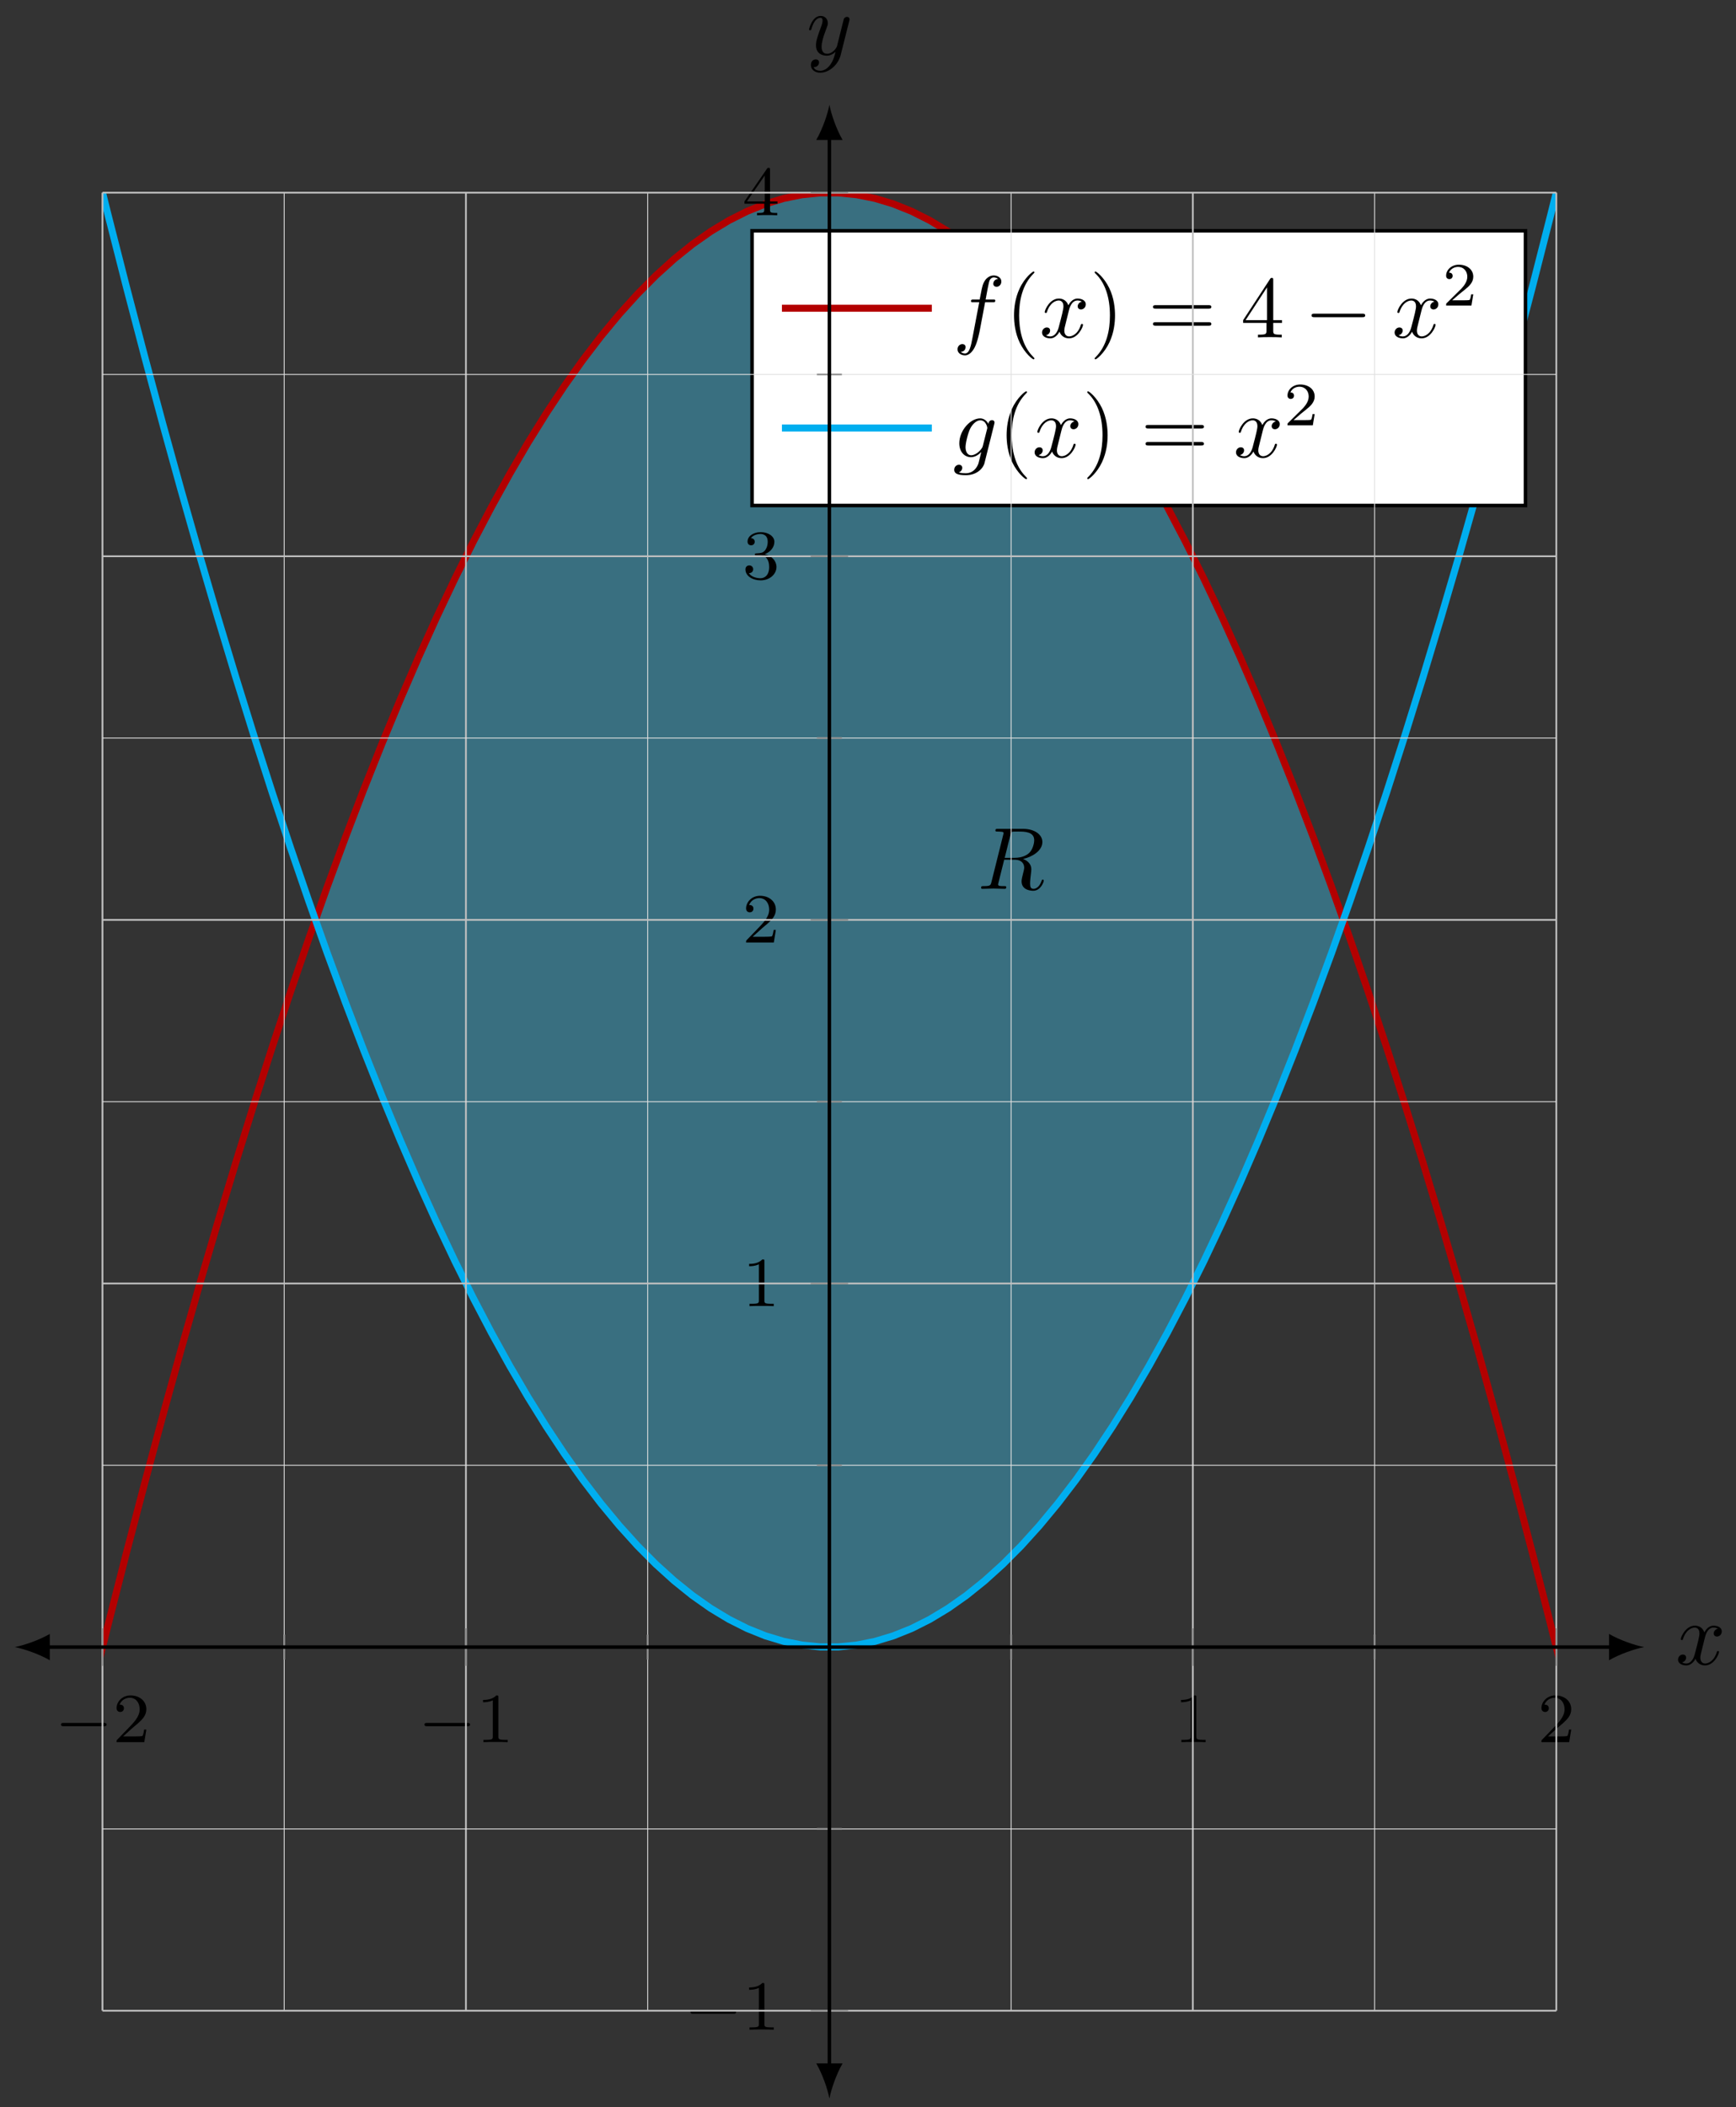 <svg xmlns="http://www.w3.org/2000/svg" xmlns:xlink="http://www.w3.org/1999/xlink" version="1.1" width="197" height="239" viewBox="0 0 197 239">
<rect x="0" y="0" width="197" height="239" fill="#333333" stroke="none"/>
<defs>
<clipPath id="clip_1">
<path transform="matrix(1,0,0,-1,11.629,228.078)" d="M0 0H164.979V206.224H0Z"/>
</clipPath>
<clipPath id="clip_2">
<path transform="matrix(1,0,0,-1,11.629,228.078)" d="M0 0H164.979V206.224H0Z"/>
</clipPath>
<path id="font_3_1" d="M.375 .614C.381 .638 .384 .648 .403 .651 .412 .652 .444 .652 .464 .652 .535 .652 .646 .652 .646 .553 .646 .519 .63 .45 .591 .411 .565 .385 .512 .353 .422 .353H.31L.375 .614M.519 .34C.62 .362 .739 .432 .739 .533 .739 .619 .649 .683 .518 .683H.233C.213 .683 .204 .683 .204 .663 .204 .652 .213 .652 .232 .652 .234 .652 .253 .652 .27 .65 .288 .648 .297 .647 .297 .634 .297 .63 .296 .627 .293 .615L.159 .078C.149 .039 .147 .031 .068 .031 .05 .031 .041 .031 .041 .011 .041-0 .053-0 .055-0 .083-0 .153 .003 .181 .003 .209 .003 .28-0 .308-0 .316-0 .328-0 .328 .02 .328 .031 .319 .031 .3 .031 .263 .031 .235 .031 .235 .049 .235 .055 .237 .06 .238 .066L.304 .331H.423C.514 .331 .532 .275 .532 .24 .532 .225 .524 .194 .518 .171 .511 .143 .502 .106 .502 .086 .502-.022 .622-.022 .635-.022 .72-.022 .755 .079 .755 .093 .755 .105 .744 .105 .743 .105 .734 .105 .732 .098 .73 .091 .705 .017 .662-0 .639-0 .606-0 .599 .022 .599 .061 .599 .092 .605 .143 .609 .175 .611 .189 .613 .208 .613 .222 .613 .299 .546 .33 .519 .34Z"/>
<path id="font_4_1" d="M.699 .227C.715 .227 .737 .227 .737 .25 .737 .273 .715 .273 .699 .273H.126C.11 .273 .088 .273 .088 .25 .088 .227 .11 .227 .126 .227H.699Z"/>
<path id="font_5_2" d="M.282 .204C.298 .219 .34 .252 .356 .266 .418 .323 .477 .378 .477 .469 .477 .588 .377 .665 .252 .665 .132 .665 .053 .574 .053 .485 .053 .436 .092 .429 .106 .429 .127 .429 .158 .444 .158 .482 .158 .534 .108 .534 .096 .534 .125 .607 .192 .632 .241 .632 .334 .632 .382 .553 .382 .469 .382 .365 .309 .289 .191 .168L.065 .038C.053 .027 .053 .025 .053 0H.448L.477 .179H.446C.443 .159 .435 .109 .423 .09 .417 .082 .341 .082 .325 .082H.147L.282 .204Z"/>
<path id="font_5_1" d="M.314 .637C.314 .664 .312 .665 .285 .665 .244 .625 .191 .601 .096 .601V.568C.123 .568 .177 .568 .235 .595V.082C.235 .045 .232 .033 .137 .033H.102V0C.143 .003 .229 .003 .274 .003 .319 .003 .406 .003 .447 0V.033H.412C.317 .033 .314 .045 .314 .082V.637Z"/>
<path id="font_5_3" d="M.253 .334C.332 .334 .382 .276 .382 .17 .382 .045 .311 .009 .258 .009 .203 .009 .128 .028 .093 .081 .129 .081 .154 .104 .154 .137 .154 .169 .131 .192 .099 .192 .072 .192 .044 .175 .044 .135 .044 .04 .146-.021 .26-.021 .393-.021 .486 .07 .486 .17 .486 .254 .42 .33 .318 .352 .397 .38 .456 .448 .456 .528 .456 .608 .366 .665 .262 .665 .155 .665 .074 .607 .074 .531 .074 .494 .099 .478 .125 .478 .156 .478 .176 .5 .176 .529 .176 .566 .144 .58 .122 .581 .164 .636 .241 .639 .259 .639 .285 .639 .361 .631 .361 .528 .361 .458 .332 .416 .318 .4 .288 .369 .265 .367 .204 .363 .185 .362 .177 .361 .177 .348 .177 .334 .186 .334 .203 .334H.253Z"/>
<path id="font_5_4" d="M.394 .647C.394 .667 .394 .675 .373 .675 .36 .675 .359 .674 .349 .66L.03 .197V.164H.312V.081C.312 .044 .309 .033 .232 .033H.209V0C.294 .003 .296 .003 .353 .003 .41 .003 .412 .003 .497 0V.033H.474C.397 .033 .394 .044 .394 .081V.164H.5V.197H.394V.647M.319 .566V.197H.065L.319 .566Z"/>
<path id="font_3_4" d="M.334 .302C.34 .328 .363 .42 .433 .42 .438 .42 .462 .42 .483 .407 .455 .402 .435 .377 .435 .353 .435 .337 .446 .318 .473 .318 .495 .318 .527 .336 .527 .376 .527 .428 .468 .442 .434 .442 .376 .442 .341 .389 .329 .366 .304 .432 .25 .442 .221 .442 .117 .442 .06 .313 .06 .288 .06 .278 .07 .278 .072 .278 .08 .278 .083 .28 .085 .289 .119 .395 .185 .42 .219 .42 .238 .42 .273 .411 .273 .353 .273 .322 .256 .255 .219 .115 .203 .053 .168 .011 .124 .011 .118 .011 .095 .011 .074 .024 .099 .029 .121 .05 .121 .078 .121 .105 .099 .113 .084 .113 .054 .113 .029 .087 .029 .055 .029 .009 .079-.011 .123-.011 .189-.011 .225 .059 .228 .065 .24 .028 .276-.011 .336-.011 .439-.011 .496 .118 .496 .143 .496 .153 .487 .153 .484 .153 .475 .153 .473 .149 .471 .142 .438 .035 .37 .011 .338 .011 .299 .011 .283 .043 .283 .077 .283 .099 .289 .121 .3 .165L.334 .302Z"/>
<path id="font_3_5" d="M.486 .381C.49 .395 .49 .397 .49 .404 .49 .422 .476 .431 .461 .431 .451 .431 .435 .425 .426 .41 .424 .405 .416 .374 .412 .356 .405 .33 .398 .303 .392 .276L.347 .096C.343 .081 .3 .011 .234 .011 .183 .011 .172 .055 .172 .092 .172 .138 .189 .2 .223 .288 .239 .329 .243 .34 .243 .36 .243 .405 .211 .442 .161 .442 .066 .442 .029 .297 .029 .288 .029 .278 .039 .278 .041 .278 .051 .278 .052 .28 .057 .296 .084 .39 .124 .42 .158 .42 .166 .42 .183 .42 .183 .388 .183 .363 .173 .337 .166 .318 .126 .212 .108 .155 .108 .108 .108 .019 .171-.011 .23-.011 .269-.011 .303 .006 .331 .034 .318-.018 .306-.067 .266-.12 .24-.154 .202-.183 .156-.183 .142-.183 .097-.18 .08-.141 .096-.141 .109-.141 .123-.129 .133-.12 .143-.107 .143-.088 .143-.057 .116-.053 .106-.053 .083-.053 .05-.069 .05-.118 .05-.168 .094-.205 .156-.205 .259-.205 .362-.114 .39-.001L.486 .381Z"/>
<path id="font_3_2" d="M.367 .4H.453C.473 .4 .483 .4 .483 .42 .483 .431 .473 .431 .456 .431H.373L.394 .545C.398 .566 .412 .637 .418 .649 .427 .668 .444 .683 .465 .683 .469 .683 .495 .683 .514 .665 .47 .661 .46 .626 .46 .611 .46 .588 .478 .576 .497 .576 .523 .576 .552 .598 .552 .636 .552 .682 .506 .705 .465 .705 .431 .705 .368 .687 .338 .588 .332 .567 .329 .557 .305 .431H.236C.217 .431 .206 .431 .206 .412 .206 .4 .215 .4 .234 .4H.3L.225 .005C.207-.092 .19-.183 .138-.183 .134-.183 .109-.183 .09-.165 .136-.162 .145-.126 .145-.111 .145-.088 .127-.076 .108-.076 .082-.076 .053-.098 .053-.136 .053-.181 .097-.205 .138-.205 .193-.205 .233-.146 .251-.108 .283-.045 .306 .076 .307 .083L.367 .4Z"/>
<path id="font_6_1" d="M.331-.24C.331-.237 .331-.235 .314-.218 .189-.092 .157 .097 .157 .25 .157 .424 .195 .598 .318 .723 .331 .735 .331 .737 .331 .74 .331 .747 .327 .75 .321 .75 .311 .75 .221 .682 .162 .555 .111 .445 .099 .334 .099 .25 .099 .172 .11 .051 .165-.062 .225-.185 .311-.25 .321-.25 .327-.25 .331-.247 .331-.24Z"/>
<path id="font_6_2" d="M.289 .25C.289 .328 .278 .449 .223 .562 .163 .685 .077 .75 .067 .75 .061 .75 .057 .746 .057 .74 .057 .737 .057 .735 .076 .717 .174 .618 .231 .459 .231 .25 .231 .079 .194-.097 .07-.223 .057-.235 .057-.237 .057-.24 .057-.246 .061-.25 .067-.25 .077-.25 .167-.182 .226-.055 .277 .055 .289 .166 .289 .25Z"/>
<path id="font_6_4" d="M.687 .327C.702 .327 .721 .327 .721 .347 .721 .367 .702 .367 .688 .367H.089C.075 .367 .056 .367 .056 .347 .056 .327 .075 .327 .09 .327H.687M.688 .133C.702 .133 .721 .133 .721 .153 .721 .173 .702 .173 .687 .173H.09C.075 .173 .056 .173 .056 .153 .056 .133 .075 .133 .089 .133H.688Z"/>
<path id="font_6_3" d="M.294 .165V.078C.294 .042 .292 .031 .218 .031H.197V0C.238 .003 .29 .003 .332 .003 .374 .003 .427 .003 .468 0V.031H.447C.373 .031 .371 .042 .371 .078V.165H.471V.196H.371V.651C.371 .671 .371 .677 .355 .677 .346 .677 .343 .677 .335 .665L.028 .196V.165H.294M.3 .196H.056L.3 .569V.196Z"/>
<path id="font_7_1" d="M.659 .23C.676 .23 .694 .23 .694 .25 .694 .27 .676 .27 .659 .27H.118C.101 .27 .083 .27 .083 .25 .083 .23 .101 .23 .118 .23H.659Z"/>
<path id="font_8_1" d="M.505 .182H.471C.468 .16 .458 .101 .445 .091 .437 .085 .36 .085 .346 .085H.162C.267 .178 .302 .206 .362 .253 .436 .312 .505 .374 .505 .469 .505 .59 .399 .664 .271 .664 .147 .664 .063 .577 .063 .485 .063 .434 .106 .429 .116 .429 .14 .429 .169 .446 .169 .482 .169 .5 .162 .535 .11 .535 .141 .606 .209 .628 .256 .628 .356 .628 .408 .55 .408 .469 .408 .382 .346 .313 .314 .277L.073 .039C.063 .03 .063 .028 .063 0H.475L.505 .182Z"/>
<path id="font_3_3" d="M.471 .377C.472 .383 .474 .388 .474 .395 .474 .412 .462 .422 .445 .422 .435 .422 .408 .415 .404 .379 .386 .416 .351 .442 .311 .442 .197 .442 .073 .302 .073 .158 .073 .059 .134 0 .206 0 .265 0 .312 .047 .322 .058L.323 .057C.302-.032 .29-.073 .29-.075 .286-.084 .252-.183 .146-.183 .127-.183 .094-.182 .066-.173 .096-.164 .107-.138 .107-.121 .107-.105 .096-.086 .069-.086 .047-.086 .015-.104 .015-.144 .015-.185 .052-.205 .148-.205 .273-.205 .345-.127 .36-.067L.471 .377M.341 .128C.335 .102 .312 .077 .29 .058 .269 .04 .238 .022 .209 .022 .159 .022 .144 .074 .144 .114 .144 .162 .173 .28 .2 .331 .227 .38 .27 .42 .312 .42 .378 .42 .392 .339 .392 .334 .392 .329 .39 .323 .389 .319L.341 .128Z"/>
</defs>
<g clip-path="url(#clip_1)">
<path transform="matrix(1,0,0,-1,11.629,228.078)" d="M24.153 123.689 25.489 127.449 27.562 133.074 29.634 138.49 31.707 143.698 33.779 148.697 35.852 153.489 37.925 158.072 39.997 162.446 42.07 166.612 44.142 170.571 46.215 174.32 48.287 177.862 50.36 181.195 52.432 184.32 54.505 187.236 56.578 189.945 58.65 192.445 60.723 194.736 62.795 196.82 64.868 198.695 66.94 200.362 69.013 201.82 71.085 203.071 73.158 204.113 75.231 204.946 77.303 205.572 79.376 205.989 81.448 206.198 83.521 206.198 85.593 205.99 87.666 205.574 89.738 204.95 91.811 204.117 93.883 203.076 95.956 201.827 98.028 200.37 100.101 198.704 102.174 196.83 104.246 194.747 106.319 192.457 108.391 189.958 110.464 187.25 112.536 184.335 114.609 181.211 116.682 177.879 118.754 174.339 120.827 170.59 122.899 166.633 124.972 162.467 127.044 158.093 129.117 153.512 131.189 148.722 133.262 143.724 135.334 138.516 137.407 133.101 139.48 127.478 140.826 123.689 140.826 123.779 139.48 119.991 137.407 114.368 135.334 108.952 133.262 103.745 131.189 98.747 129.117 93.957 127.044 89.375 124.972 85.001 122.899 80.836 120.827 76.879 118.754 73.13 116.682 69.59 114.609 66.258 112.536 63.134 110.464 60.218 108.391 57.511 106.319 55.012 104.246 52.721 102.174 50.639 100.101 48.765 98.028 47.099 95.956 45.642 93.883 44.392 91.811 43.351 89.738 42.519 87.666 41.894 85.593 41.478 83.521 41.271 81.448 41.271 79.376 41.48 77.303 41.897 75.231 42.522 73.158 43.356 71.085 44.398 69.013 45.648 66.94 47.107 64.868 48.774 62.795 50.649 60.723 52.732 58.65 55.024 56.578 57.524 54.505 60.232 52.432 63.149 50.36 66.274 48.287 69.607 46.215 73.148 44.142 76.898 42.07 80.856 39.997 85.023 37.925 89.397 35.852 93.98 33.779 98.771 31.707 103.771 29.634 108.979 27.562 114.395 25.489 120.019 24.153 123.78Z" fill="#42c8f4" fill-opacity=".4"/>
</g>
<g clip-path="url(#clip_2)">
<path transform="matrix(1,0,0,-1,11.629,228.078)" stroke-width=".797" stroke-linecap="butt" stroke-miterlimit="10" stroke-linejoin="miter" fill="none" stroke="#b30000" d="M-123.734-824.896-121.662-804.274-119.589-783.861-117.517-763.656-115.444-743.66-113.372-723.872-111.299-704.292-109.227-684.921-107.154-665.757-105.081-646.802-103.009-628.055-100.936-609.517-98.864-591.186-96.791-573.065-94.719-555.151-92.646-537.446-90.574-519.949-88.501-502.66-86.428-485.58-84.356-468.708-82.283-452.044-80.211-435.588-78.138-419.341-76.066-403.302-73.993-387.472-71.921-371.849-69.848-356.435-67.775-341.229-65.703-326.231-63.63-311.443-61.558-296.862-59.485-282.489-57.413-268.325-55.34-254.369-53.268-240.621-51.195-227.082-49.123-213.75-47.05-200.627-44.977-187.713-42.905-175.007-40.832-162.508-38.76-150.219-36.687-138.138-34.615-126.264-32.542-114.599-30.47-103.143-28.397-91.895-26.325-80.855-24.252-70.023-22.179-59.4-20.107-48.985-18.034-38.778-15.962-28.779-13.889-18.989-11.817-9.407-9.744-.034-7.672 9.132-5.599 18.089-3.526 26.838-1.454 35.378 .619 43.71 2.691 51.834 4.764 59.75 6.836 67.457 8.909 74.956 10.981 82.247 13.054 89.329 15.127 96.203 17.199 102.869 19.272 109.327 21.344 115.576 23.417 121.617 25.489 127.449 27.562 133.074 29.634 138.49 31.707 143.698 33.779 148.697 35.852 153.489 37.925 158.072 39.997 162.446 42.07 166.612 44.142 170.571 46.215 174.32 48.287 177.862 50.36 181.195 52.432 184.32 54.505 187.236 56.578 189.945 58.65 192.445 60.723 194.736 62.795 196.82 64.868 198.695 66.94 200.362 69.013 201.82 71.085 203.071 73.158 204.113 75.231 204.946 77.303 205.572 79.376 205.989 81.448 206.198 83.521 206.198 85.593 205.99 87.666 205.574 89.738 204.95 91.811 204.117 93.883 203.076 95.956 201.827 98.028 200.37 100.101 198.704 102.174 196.83 104.246 194.747 106.319 192.457 108.391 189.958 110.464 187.25 112.536 184.335 114.609 181.211 116.682 177.879 118.754 174.339 120.827 170.59 122.899 166.633 124.972 162.467 127.044 158.093 129.117 153.512 131.189 148.722 133.262 143.724 135.334 138.516 137.407 133.101 139.48 127.478 141.552 121.646 143.625 115.607 145.697 109.358 147.77 102.901 149.842 96.237 151.915 89.364 153.987 82.283 156.06 74.993 158.133 67.494 160.205 59.789 162.278 51.874 164.35 43.752 166.423 35.42 168.495 26.88 170.568 18.133 172.64 9.177 174.713 .013 176.785-9.36 178.858-18.942 180.93-28.73 183.003-38.728 185.076-48.933 187.148-59.347 189.221-69.97 191.293-80.8 193.366-91.84 195.438-103.086 197.511-114.542 199.584-126.207 201.656-138.078 203.729-150.159 205.801-162.446 207.874-174.944 209.946-187.65 212.019-200.562 214.091-213.685 216.164-227.014 218.237-240.554 220.309-254.3 222.382-268.254 224.454-282.418 226.527-296.789 228.599-311.369 230.672-326.159 232.744-341.154 234.817-356.359 236.889-371.771 238.962-387.393 241.035-403.224 243.107-419.261 245.18-435.508 247.252-451.96 249.325-468.625 251.397-485.497 253.47-502.575 255.542-519.863 257.615-537.357 259.687-555.063 261.76-572.976 263.833-591.095 265.905-609.426 267.978-627.962 270.05-646.709 272.123-665.663 274.195-684.824 276.268-704.196 278.34-723.773 280.413-743.561 282.486-763.558 284.558-783.759 286.631-804.173 288.703-824.791"/>
<path transform="matrix(1,0,0,-1,11.629,228.078)" stroke-width=".797" stroke-linecap="butt" stroke-miterlimit="10" stroke-linejoin="miter" fill="none" stroke="#00aeef" d="M-123.734 1072.365-121.662 1051.743-119.589 1031.33-117.517 1011.125-115.444 991.129-113.372 971.341-111.299 951.761-109.227 932.389-107.154 913.226-105.081 894.271-103.009 875.524-100.936 856.986-98.864 838.655-96.791 820.534-94.719 802.62-92.646 784.915-90.574 767.418-88.501 750.129-86.428 733.048-84.356 716.176-82.283 699.513-80.211 683.057-78.138 666.81-76.066 650.771-73.993 634.94-71.921 619.318-69.848 603.904-67.775 588.698-65.703 573.7-63.63 558.912-61.558 544.33-59.485 529.958-57.413 515.793-55.34 501.838-53.268 488.09-51.195 474.55-49.123 461.219-47.05 448.096-44.977 435.182-42.905 422.475-40.832 409.977-38.76 397.688-36.687 385.606-34.615 373.733-32.542 362.068-30.47 350.612-28.397 339.363-26.325 328.324-24.252 317.492-22.179 306.869-20.107 296.453-18.034 286.247-15.962 276.248-13.889 266.458-11.817 256.876-9.744 247.502-7.672 238.337-5.599 229.38-3.526 220.631-1.454 212.091 .619 203.759 2.691 195.635 4.764 187.719 6.836 180.012 8.909 172.513 10.981 165.222 13.054 158.14 15.127 151.266 17.199 144.6 19.272 138.142 21.344 131.893 23.417 125.852 25.489 120.019 27.562 114.395 29.634 108.979 31.707 103.771 33.779 98.771 35.852 93.98 37.925 89.397 39.997 85.023 42.07 80.856 44.142 76.898 46.215 73.148 48.287 69.607 50.36 66.274 52.432 63.149 54.505 60.232 56.578 57.524 58.65 55.024 60.723 52.732 62.795 50.649 64.868 48.774 66.94 47.107 69.013 45.648 71.085 44.398 73.158 43.356 75.231 42.522 77.303 41.897 79.376 41.48 81.448 41.271 83.521 41.271 85.593 41.478 87.666 41.894 89.738 42.519 91.811 43.351 93.883 44.392 95.956 45.642 98.028 47.099 100.101 48.765 102.174 50.639 104.246 52.721 106.319 55.012 108.391 57.511 110.464 60.218 112.536 63.134 114.609 66.258 116.682 69.59 118.754 73.13 120.827 76.879 122.899 80.836 124.972 85.001 127.044 89.375 129.117 93.957 131.189 98.747 133.262 103.745 135.334 108.952 137.407 114.368 139.48 119.991 141.552 125.823 143.625 131.862 145.697 138.11 147.77 144.567 149.842 151.232 151.915 158.105 153.987 165.186 156.06 172.476 158.133 179.974 160.205 187.68 162.278 195.595 164.35 203.717 166.423 212.049 168.495 220.589 170.568 229.336 172.64 238.292 174.713 247.456 176.785 256.829 178.858 266.41 180.93 276.198 183.003 286.197 185.076 296.401 187.148 306.816 189.221 317.439 191.293 328.269 193.366 339.308 195.438 350.554 197.511 362.011 199.584 373.675 201.656 385.546 203.729 397.627 205.801 409.915 207.874 422.412 209.946 435.119 212.019 448.031 214.091 461.154 216.164 474.483 218.237 488.022 220.309 501.769 222.382 515.723 224.454 529.887 226.527 544.257 228.599 558.838 230.672 573.628 232.744 588.622 234.817 603.828 236.889 619.24 238.962 634.862 241.035 650.693 243.107 666.729 245.18 682.976 247.252 699.429 249.325 716.093 251.397 732.965 253.47 750.043 255.542 767.332 257.615 784.826 259.687 802.531 261.76 820.445 263.833 838.564 265.905 856.894 267.978 875.43 270.05 894.177 272.123 913.132 274.195 932.292 276.268 951.664 278.34 971.241 280.413 991.03 282.486 1011.027 284.558 1031.228 286.631 1051.641 288.703 1072.26"/>
<use data-text="R" xlink:href="#font_3_1" transform="matrix(9.963,0,0,-9.963,110.925,100.822)"/>
</g>
<use data-text="&#x2212;" xlink:href="#font_4_1" transform="matrix(7.97,0,0,-7.97,6.218,197.615)"/>
<use data-text="2" xlink:href="#font_5_2" transform="matrix(7.97,0,0,-7.97,12.805,197.615)"/>
<use data-text="&#x2212;" xlink:href="#font_4_1" transform="matrix(7.97,0,0,-7.97,47.464,197.615)"/>
<use data-text="1" xlink:href="#font_5_1" transform="matrix(7.97,0,0,-7.97,54.051,197.615)"/>
<use data-text="1" xlink:href="#font_5_1" transform="matrix(7.97,0,0,-7.97,133.252,197.615)"/>
<use data-text="2" xlink:href="#font_5_2" transform="matrix(7.97,0,0,-7.97,174.499,197.615)"/>
<use data-text="&#x2212;" xlink:href="#font_4_1" transform="matrix(7.97,0,0,-7.97,77.655,230.231)"/>
<use data-text="1" xlink:href="#font_5_1" transform="matrix(7.97,0,0,-7.97,84.241,230.231)"/>
<use data-text="1" xlink:href="#font_5_1" transform="matrix(7.97,0,0,-7.97,84.242,148.156)"/>
<use data-text="2" xlink:href="#font_5_2" transform="matrix(7.97,0,0,-7.97,84.242,106.91)"/>
<use data-text="3" xlink:href="#font_5_3" transform="matrix(7.97,0,0,-7.97,84.242,65.664)"/>
<use data-text="4" xlink:href="#font_5_4" transform="matrix(7.97,0,0,-7.97,84.242,24.418)"/>
<use data-text="x" xlink:href="#font_3_4" transform="matrix(9.963,0,0,-9.963,190.133,188.804)"/>
<use data-text="y" xlink:href="#font_3_5" transform="matrix(9.963,0,0,-9.963,91.521,6.207)"/>
<path transform="matrix(1,0,0,-1,11.629,228.078)" d="M73.714 170.736H161.48V201.899H73.714Z" fill="#ffffff"/>
<path transform="matrix(1,0,0,-1,11.629,228.078)" stroke-width=".399" stroke-linecap="butt" stroke-miterlimit="10" stroke-linejoin="miter" fill="none" stroke="#000000" d="M73.714 170.736H161.48V201.899H73.714Z"/>
<path transform="matrix(1,0,0,-1,88.733,34.962)" stroke-width=".797" stroke-linecap="butt" stroke-miterlimit="10" stroke-linejoin="miter" fill="none" stroke="#b30000" d="M0 0H8.504 17.008"/>
<use data-text="f" xlink:href="#font_3_2" transform="matrix(9.963,0,0,-9.963,108.133,38.27)"/>
<use data-text="(" xlink:href="#font_6_1" transform="matrix(9.963,0,0,-9.963,114.084,38.27)"/>
<use data-text="x" xlink:href="#font_3_4" transform="matrix(9.963,0,0,-9.963,117.959,38.27)"/>
<use data-text=")" xlink:href="#font_6_2" transform="matrix(9.963,0,0,-9.963,123.653,38.27)"/>
<use data-text="=" xlink:href="#font_6_4" transform="matrix(9.963,0,0,-9.963,130.279,38.27)"/>
<use data-text="4" xlink:href="#font_6_3" transform="matrix(9.963,0,0,-9.963,140.79,38.27)"/>
<use data-text="&#x2212;" xlink:href="#font_7_1" transform="matrix(9.963,0,0,-9.963,148.007,38.27)"/>
<use data-text="x" xlink:href="#font_3_4" transform="matrix(9.963,0,0,-9.963,157.97,38.27)"/>
<use data-text="2" xlink:href="#font_8_1" transform="matrix(6.974,0,0,-6.974,163.664,34.655)"/>
<path transform="matrix(1,0,0,-1,88.733,48.552)" stroke-width=".797" stroke-linecap="butt" stroke-miterlimit="10" stroke-linejoin="miter" fill="none" stroke="#00aeef" d="M0 0H8.504 17.008"/>
<use data-text="g" xlink:href="#font_3_3" transform="matrix(9.963,0,0,-9.963,108.133,51.86)"/>
<use data-text="(" xlink:href="#font_6_1" transform="matrix(9.963,0,0,-9.963,113.244,51.86)"/>
<use data-text="x" xlink:href="#font_3_4" transform="matrix(9.963,0,0,-9.963,117.118,51.86)"/>
<use data-text=")" xlink:href="#font_6_2" transform="matrix(9.963,0,0,-9.963,122.812,51.86)"/>
<use data-text="=" xlink:href="#font_6_4" transform="matrix(9.963,0,0,-9.963,129.438,51.86)"/>
<use data-text="x" xlink:href="#font_3_4" transform="matrix(9.963,0,0,-9.963,139.971,51.86)"/>
<use data-text="2" xlink:href="#font_8_1" transform="matrix(6.974,0,0,-6.974,145.665,48.245)"/>
<path transform="matrix(1,0,0,-1,11.629,228.078)" stroke-width=".1" stroke-linecap="butt" stroke-miterlimit="10" stroke-linejoin="miter" fill="none" stroke="#e0e0e0" d="M20.622 0V206.224M61.867 0V206.224M103.112 0V206.224M144.357 0V206.224"/>
<path transform="matrix(1,0,0,-1,11.629,228.078)" stroke-width=".199" stroke-linecap="butt" stroke-miterlimit="10" stroke-linejoin="miter" fill="none" stroke="#c0c0c0" d="M0 0V206.224M41.245 0V206.224M123.734 0V206.224M164.979 0V206.224"/>
<path transform="matrix(1,0,0,-1,11.629,228.078)" stroke-width=".1" stroke-linecap="butt" stroke-miterlimit="10" stroke-linejoin="miter" fill="none" stroke="#e0e0e0" d="M0 20.622H164.979M0 61.867H164.979M0 103.112H164.979M0 144.357H164.979M0 185.602H164.979"/>
<path transform="matrix(1,0,0,-1,11.629,228.078)" stroke-width=".199" stroke-linecap="butt" stroke-miterlimit="10" stroke-linejoin="miter" fill="none" stroke="#c0c0c0" d="M0 0H164.979M0 82.49H164.979M0 123.734H164.979M0 164.979H164.979M0 206.224H164.979"/>
<path transform="matrix(1,0,0,-1,11.629,228.078)" stroke-width=".199" stroke-linecap="butt" stroke-miterlimit="10" stroke-linejoin="miter" fill="none" stroke="#929292" d="M20.622 39.827V42.662M61.867 39.827V42.662M103.112 39.827V42.662M144.357 39.827V42.662"/>
<path transform="matrix(1,0,0,-1,11.629,228.078)" stroke-width=".199" stroke-linecap="butt" stroke-miterlimit="10" stroke-linejoin="miter" fill="none" stroke="#929292" d="M0 39.119V43.371M41.245 39.119V43.371M123.734 39.119V43.371M164.979 39.119V43.371"/>
<path transform="matrix(1,0,0,-1,11.629,228.078)" stroke-width=".199" stroke-linecap="butt" stroke-miterlimit="10" stroke-linejoin="miter" fill="none" stroke="#929292" d="M81.072 20.622H83.907M81.072 61.867H83.907M81.072 103.112H83.907M81.072 144.357H83.907M81.072 185.602H83.907"/>
<path transform="matrix(1,0,0,-1,11.629,228.078)" stroke-width=".199" stroke-linecap="butt" stroke-miterlimit="10" stroke-linejoin="miter" fill="none" stroke="#929292" d="M80.364 0H84.615M80.364 82.49H84.615M80.364 123.734H84.615M80.364 164.979H84.615M80.364 206.224H84.615"/>
<path transform="matrix(1,0,0,-1,11.629,228.078)" stroke-width=".399" stroke-linecap="butt" stroke-miterlimit="10" stroke-linejoin="miter" fill="none" stroke="#000000" d="M-6.376 41.245H171.355"/>
<path transform="matrix(-1,-0,0,1,5.252,186.833)" d="M3.587 0C2.524 .199 .797 .797-.399 1.494V-1.494C.797-.797 2.524-.199 3.587 0"/>
<path transform="matrix(1,0,0,-1,182.993,186.833)" d="M3.587 0C2.524 .199 .797 .797-.399 1.494V-1.494C.797-.797 2.524-.199 3.587 0"/>
<path transform="matrix(1,0,0,-1,11.629,228.078)" stroke-width=".399" stroke-linecap="butt" stroke-miterlimit="10" stroke-linejoin="miter" fill="none" stroke="#000000" d="M82.49-6.376V212.6"/>
<path transform="matrix(0,1,1,0,94.122,234.455)" d="M3.587 0C2.524 .199 .797 .797-.399 1.494V-1.494C.797-.797 2.524-.199 3.587 0"/>
<path transform="matrix(0,-1,-1,-0,94.122,15.474)" d="M3.587 0C2.524 .199 .797 .797-.399 1.494V-1.494C.797-.797 2.524-.199 3.587 0"/>
</svg>
